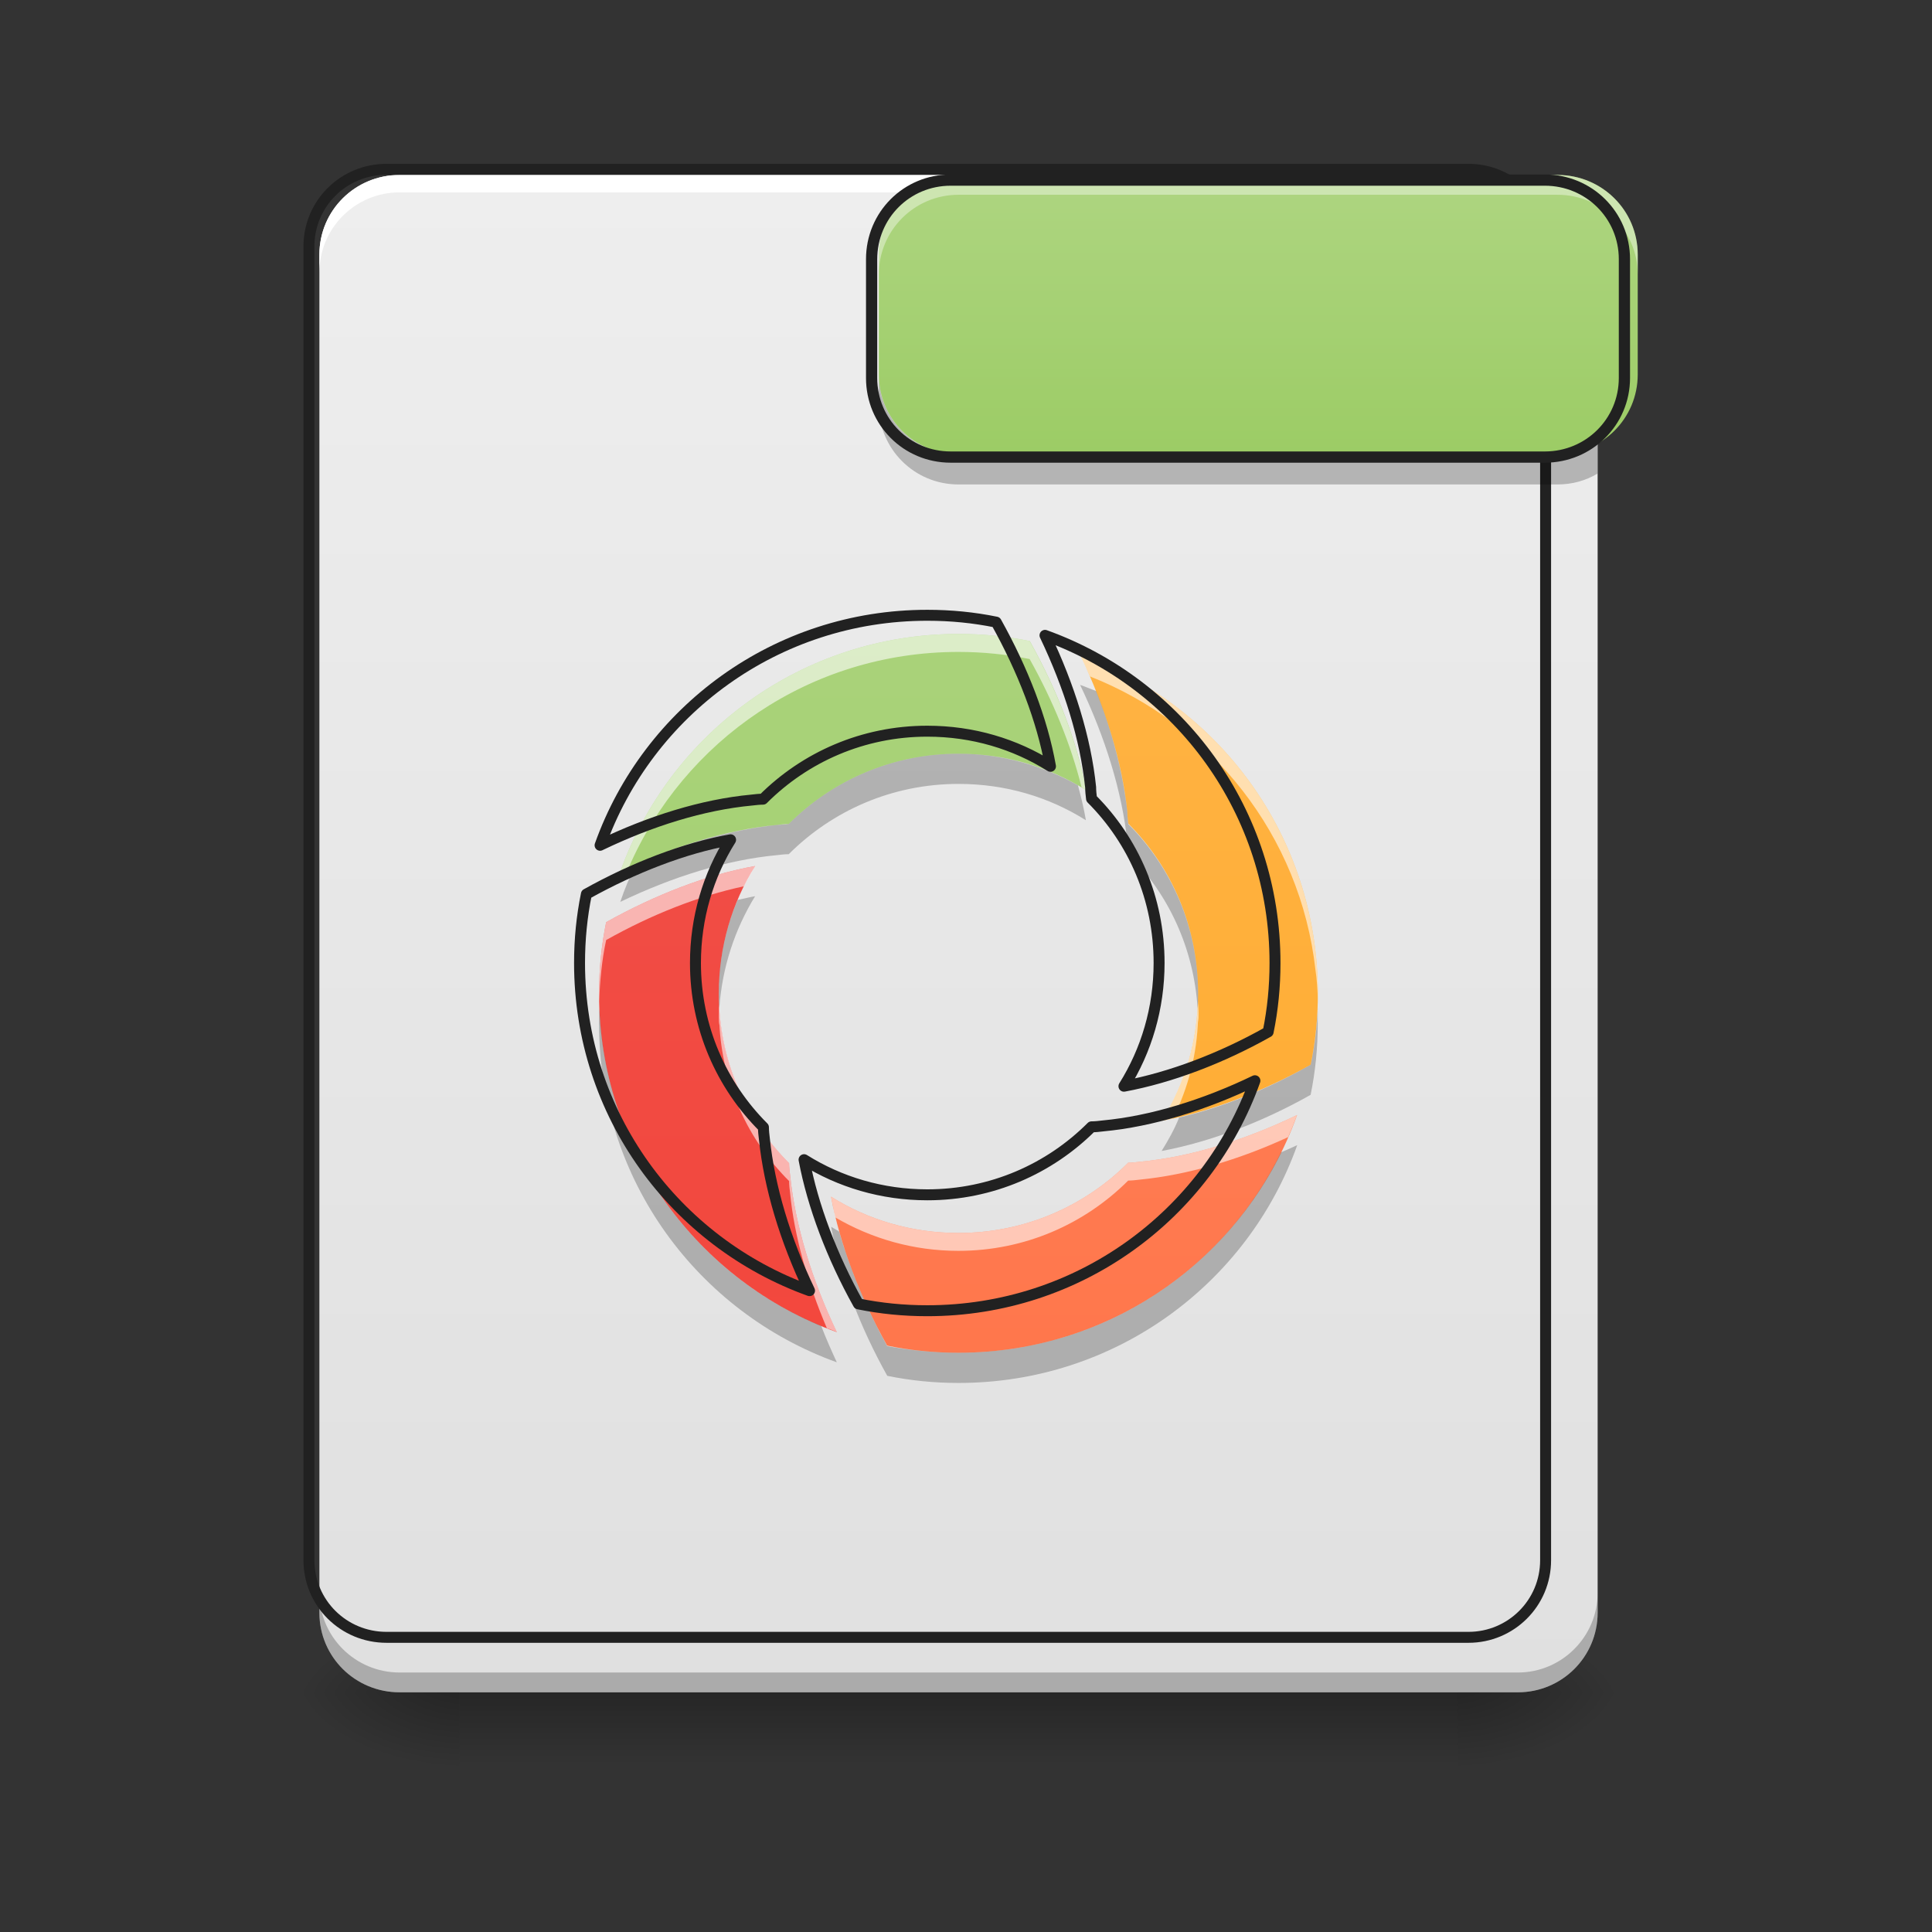 <svg height="16" viewBox="0 0 16 16" width="16" xmlns="http://www.w3.org/2000/svg" xmlns:xlink="http://www.w3.org/1999/xlink"><rect x="0" y="0" width="16" height="16" fill="#333333" stroke="none"/><linearGradient id="a" gradientTransform="matrix(.037 0 0 .031 -1.315 6.719)" gradientUnits="userSpaceOnUse" x1="254" x2="254" y1="233.5" y2="254.667"><stop offset="0" stop-opacity=".275"/><stop offset="1" stop-opacity="0"/></linearGradient><linearGradient id="b"><stop offset="0" stop-opacity=".314"/><stop offset=".222" stop-opacity=".275"/><stop offset="1" stop-opacity="0"/></linearGradient><radialGradient id="c" cx="450.909" cy="189.579" gradientTransform="matrix(0 -.039 -.07 -0 25.238 31.798)" gradientUnits="userSpaceOnUse" r="21.167" xlink:href="#b"/><radialGradient id="d" cx="450.909" cy="189.579" gradientTransform="matrix(-0 .039 .07 0 -9.362 -3.764)" gradientUnits="userSpaceOnUse" r="21.167" xlink:href="#b"/><radialGradient id="e" cx="450.909" cy="189.579" gradientTransform="matrix(-0 -.039 .07 -0 -9.362 31.798)" gradientUnits="userSpaceOnUse" r="21.167" xlink:href="#b"/><radialGradient id="f" cx="450.909" cy="189.579" gradientTransform="matrix(0 .039 -.07 0 25.238 -3.764)" gradientUnits="userSpaceOnUse" r="21.167" xlink:href="#b"/><linearGradient id="g" gradientUnits="userSpaceOnUse" x1="7.938" x2="7.938" y1="14.017" y2="1.448"><stop offset="0" stop-color="#e0e0e0"/><stop offset="1" stop-color="#eee"/></linearGradient><linearGradient id="h"><stop offset="0" stop-color="#9ccc65"/><stop offset="1" stop-color="#aed581"/></linearGradient><linearGradient id="i" gradientUnits="userSpaceOnUse" x1="7.938" x2="7.938" xlink:href="#h" y1="14.511" y2="1.942"/><linearGradient id="j" gradientUnits="userSpaceOnUse" x1="7.938" x2="7.938" y1="14.511" y2="1.942"><stop offset="0" stop-color="#ffa726"/><stop offset="1" stop-color="#ffb74d"/></linearGradient><linearGradient id="k" gradientUnits="userSpaceOnUse" x1="7.277" x2="7.277" y1="14.511" y2="1.942"><stop offset="0" stop-color="#f44336"/><stop offset="1" stop-color="#ef5350"/></linearGradient><linearGradient id="l" gradientUnits="userSpaceOnUse" x1="7.938" x2="7.938" y1="14.511" y2="1.942"><stop offset="0" stop-color="#ff7043"/><stop offset="1" stop-color="#ff8a65"/></linearGradient><linearGradient id="m" gradientUnits="userSpaceOnUse" x1="10.584" x2="10.584" xlink:href="#h" y1="3.763" y2="1.448"/><path d="m3.805 14.016h8.27v.664h-8.27zm0 0" fill="url(#a)"/><path d="m12.074 14.016h1.32v-.66h-1.32zm0 0" fill="url(#c)"/><path d="m3.805 14.016h-1.324v.664h1.324zm0 0" fill="url(#d)"/><path d="m3.805 14.016h-1.324v-.66h1.324zm0 0" fill="url(#e)"/><path d="m12.074 14.016h1.32v.664h-1.32zm0 0" fill="url(#f)"/><path d="m3.309 1.449c-.367 0-.664.293-.664.66v11.246c0 .367.297.66.664.66h9.262c.363 0 .66-.293.66-.66v-11.246c0-.367-.297-.66-.66-.66zm0 0" fill="url(#g)"/><path d="m2.645 13.191v.164c0 .367.297.66.664.66h9.262c.363 0 .66-.293.66-.66v-.164c0 .363-.297.66-.66.66h-9.262c-.367 0-.664-.297-.664-.66zm0 0" fill-opacity=".235"/><path d="m9.953 1.449.359.328h2.258c.363 0 .66.297.66.664v-.332c0-.367-.297-.66-.66-.66zm0 0" fill="#fff" fill-opacity=".392"/><path d="m7.938 5.25c-1.293 0-2.391.82-2.801 1.969.43-.207.879-.348 1.297-.387.035-.004.066-.008.098-.008.359-.359.855-.582 1.406-.582.391 0 .75.109 1.055.301-.07-.398-.238-.828-.465-1.234-.191-.039-.387-.059-.59-.059zm0 0" fill="url(#i)"/><path d="m8.945 5.422c.207.434.348.883.391 1.301 0 .031.004.066.008.098.359.359.578.855.578 1.406 0 .387-.109.75-.301 1.055.398-.074.832-.238 1.234-.465.039-.191.059-.387.059-.59 0-1.297-.816-2.391-1.969-2.805zm0 0" fill="url(#j)"/><path d="m6.254 7.172c-.395.07-.828.238-1.234.465-.039.191-.059.387-.059.59 0 1.297.82 2.391 1.969 2.805-.207-.434-.344-.883-.387-1.301-.004-.031-.008-.066-.008-.098-.359-.359-.582-.855-.582-1.406 0-.387.109-.75.301-1.055zm0 0" fill="url(#k)"/><path d="m10.742 9.234c-.43.207-.883.348-1.301.387-.031.004-.066.008-.098.008-.359.359-.855.582-1.406.582-.387 0-.75-.109-1.055-.301.074.395.238.828.465 1.234.191.039.387.059.59.059 1.297 0 2.395-.82 2.805-1.969zm0 0" fill="url(#l)"/><path d="m7.938 5.25c-1.293 0-2.391.82-2.801 1.969.023-.012.047-.023.07-.035.457-1.051 1.504-1.785 2.73-1.785.203 0 .398.02.59.059.195.348.344.715.43 1.062.012.008.023.016.035.023-.07-.398-.238-.828-.465-1.234-.191-.039-.387-.059-.59-.059zm0 0" fill="#fff" fill-opacity=".588"/><path d="m8.945 5.422c.027.062.055.121.082.18 1.004.395 1.742 1.316 1.867 2.43.012.078.016.16.02.242 0-.016 0-.031 0-.047 0-1.297-.816-2.391-1.969-2.805zm.977 2.863c-.012.367-.121.707-.301.996.031-.004.062-.012.094-.02.125-.25.199-.531.207-.828v.035c.004-.027.004-.051.004-.078 0-.035-.004-.07-.004-.105zm0 0" fill="#fff" fill-opacity=".588"/><path d="m6.254 7.172c-.395.07-.828.238-1.234.465-.039.191-.059.387-.059.59v.07c.008-.176.023-.348.059-.512.375-.211.77-.367 1.141-.445.031-.059.062-.113.094-.168zm-.297 1.148c-.004.031-.004.062-.004.098 0 .023 0 .047.004.074 0-.008 0-.016 0-.023.023.512.238.973.578 1.312 0 .031.004.066.008.098.035.359.145.746.305 1.121.027.008.055.02.082.031-.207-.434-.344-.883-.387-1.301-.004-.031-.008-.066-.008-.098-.34-.34-.555-.801-.578-1.312zm0 0" fill="#fff" fill-opacity=".588"/><path d="m10.742 9.234c-.43.207-.883.348-1.301.387-.031.004-.066.008-.098.008-.359.359-.855.582-1.406.582-.387 0-.75-.109-1.055-.301.012.055.023.113.035.172.301.176.648.277 1.02.277.551 0 1.047-.223 1.406-.582.031 0 .066-.004.098-.008.395-.039.82-.164 1.227-.352.027-.062.051-.121.074-.184zm0 0" fill="#fff" fill-opacity=".588"/><g fill-opacity=".235"><path d="m7.938 6.242c-.551 0-1.047.223-1.406.582-.031.004-.062.004-.098.008-.375.039-.777.152-1.168.328-.051.102-.094.203-.129.309.43-.207.879-.348 1.297-.387.035-.004.066-.008.098-.008.359-.359.855-.582 1.406-.582.391 0 .75.109 1.055.301-.016-.094-.039-.191-.066-.289-.289-.164-.629-.262-.988-.262zm0 0"/><path d="m8.945 5.672c.207.434.348.883.391 1.301 0 .031.004.066.008.098.332.332.543.781.574 1.281.004-.039.004-.082.004-.125 0-.547-.219-1.043-.578-1.402-.004-.035-.008-.066-.008-.102-.035-.32-.125-.664-.258-1-.043-.016-.086-.035-.133-.051zm1.969 2.68c-.008.16-.027.316-.059.465-.355.203-.734.355-1.09.438-.039.098-.09.188-.145.277.398-.074.832-.238 1.234-.465.039-.191.059-.387.059-.59 0-.043 0-.082 0-.125zm0 0"/><path d="m6.254 7.422c-.047.008-.094.02-.145.031-.102.238-.156.5-.156.773 0 .043.004.086.004.125.023-.34.129-.656.297-.93zm-1.289.93c-.004.043-.004.082-.004.125 0 1.297.82 2.391 1.969 2.805-.047-.102-.09-.199-.129-.301-1.047-.43-1.789-1.438-1.836-2.629zm0 0"/><path d="m10.742 9.484c-.043.02-.086.039-.133.059-.484.988-1.496 1.66-2.672 1.66-.203 0-.398-.02-.59-.055-.172-.312-.309-.637-.398-.949-.02-.012-.043-.027-.066-.039.074.395.238.828.465 1.234.191.039.387.059.59.059 1.297 0 2.395-.82 2.805-1.969zm0 0"/></g><path d="m959.908 575.182c-156.363 0-289.106 99.203-338.708 238.088 51.964-25.037 106.289-42.043 156.835-46.767 4.252-.472 8.031-.945 11.81-.945 43.46-43.46 103.455-70.387 170.063-70.387 47.24 0 90.7 13.227 127.547 36.374-8.503-48.184-28.816-100.148-56.215-149.277-23.147-4.724-46.767-7.086-71.332-7.086zm0 0" fill="none" stroke="#212121" stroke-linecap="round" stroke-linejoin="round" stroke-width="11.339" transform="matrix(.008 0 0 .008 0 .494)"/><path d="m1081.787 595.968c25.037 52.436 42.043 106.761 47.24 157.308 0 3.779.472 8.031.945 11.81 43.46 43.46 69.915 103.455 69.915 170.063 0 46.767-13.227 90.7-36.374 127.547 48.184-8.976 100.62-28.816 149.277-56.215 4.724-23.147 7.086-46.767 7.086-71.332 0-156.835-98.731-289.106-238.088-339.18zm0 0" fill="none" stroke="#212121" stroke-linecap="round" stroke-linejoin="round" stroke-width="11.339" transform="matrix(.008 0 0 .008 0 .494)"/><path d="m756.306 807.601c-47.712 8.503-100.148 28.816-149.277 56.215-4.724 23.147-7.086 46.767-7.086 71.332 0 156.835 99.203 289.106 238.088 339.18-25.037-52.436-41.571-106.761-46.767-157.308-.472-3.779-.945-8.031-.945-11.81-43.46-43.46-70.387-103.455-70.387-170.063 0-46.767 13.227-90.7 36.374-127.547zm0 0" fill="none" stroke="#212121" stroke-linecap="round" stroke-linejoin="round" stroke-width="11.339" transform="matrix(.008 0 0 .008 0 .494)"/><path d="m1299.089 1057.026c-51.964 25.037-106.761 42.043-157.308 46.767-3.779.472-8.031.945-11.81.945-43.46 43.46-103.455 70.387-170.063 70.387-46.767 0-90.7-13.227-127.547-36.374 8.976 47.712 28.816 100.148 56.215 149.277 23.147 4.724 46.767 7.086 71.332 7.086 156.835 0 289.579-99.203 339.18-238.088zm0 0" fill="none" stroke="#212121" stroke-linecap="round" stroke-linejoin="round" stroke-width="11.339" transform="matrix(.008 0 0 .008 0 .494)"/><path d="m3.309 1.449c-.367 0-.664.293-.664.66v.148c0-.367.297-.664.664-.664h9.262c.363 0 .66.297.66.664v-.148c0-.367-.297-.66-.66-.66zm0 0" fill="#fff"/><path d="m400.119 175.259c-44.405 0-80.307 35.43-80.307 79.835v1360.028c0 44.405 35.902 79.835 80.307 79.835h1120.051c43.933 0 79.835-35.43 79.835-79.835v-1360.028c0-44.405-35.902-79.835-79.835-79.835zm0 0" fill="none" stroke="#212121" stroke-linecap="round" stroke-linejoin="round" stroke-width="11.339" transform="scale(.008)"/><path d="m7.938 1.449c-.367 0-.66.293-.66.66v.992c0 .367.293.66.66.66h4.961c.367 0 .664-.293.664-.66v-.992c0-.367-.297-.66-.664-.66zm0 0" fill="url(#m)"/><path d="m7.938 1.449c-.367 0-.66.293-.66.66v.164c0-.363.293-.66.66-.66h4.961c.367 0 .664.297.664.66v-.164c0-.367-.297-.66-.664-.66zm0 0" fill="#fff" fill-opacity=".392"/><path d="m7.277 3.102v.25c0 .363.293.66.66.66h4.961c.121 0 .234-.031.332-.09v-.246c-.098.055-.211.086-.332.086h-4.961c-.367 0-.66-.293-.66-.66zm0 0" fill-opacity=".235"/><path d="m253.976-168.629c-11.749 0-21.123 9.374-21.123 21.123v31.747c0 11.749 9.374 21.123 21.123 21.123h158.735c11.749 0 21.248-9.374 21.248-21.123v-31.747c0-11.749-9.499-21.123-21.248-21.123zm0 0" fill="none" stroke="#212121" stroke-linecap="round" stroke-linejoin="round" stroke-width="3" transform="matrix(.031 0 0 .031 0 6.719)"/></svg>